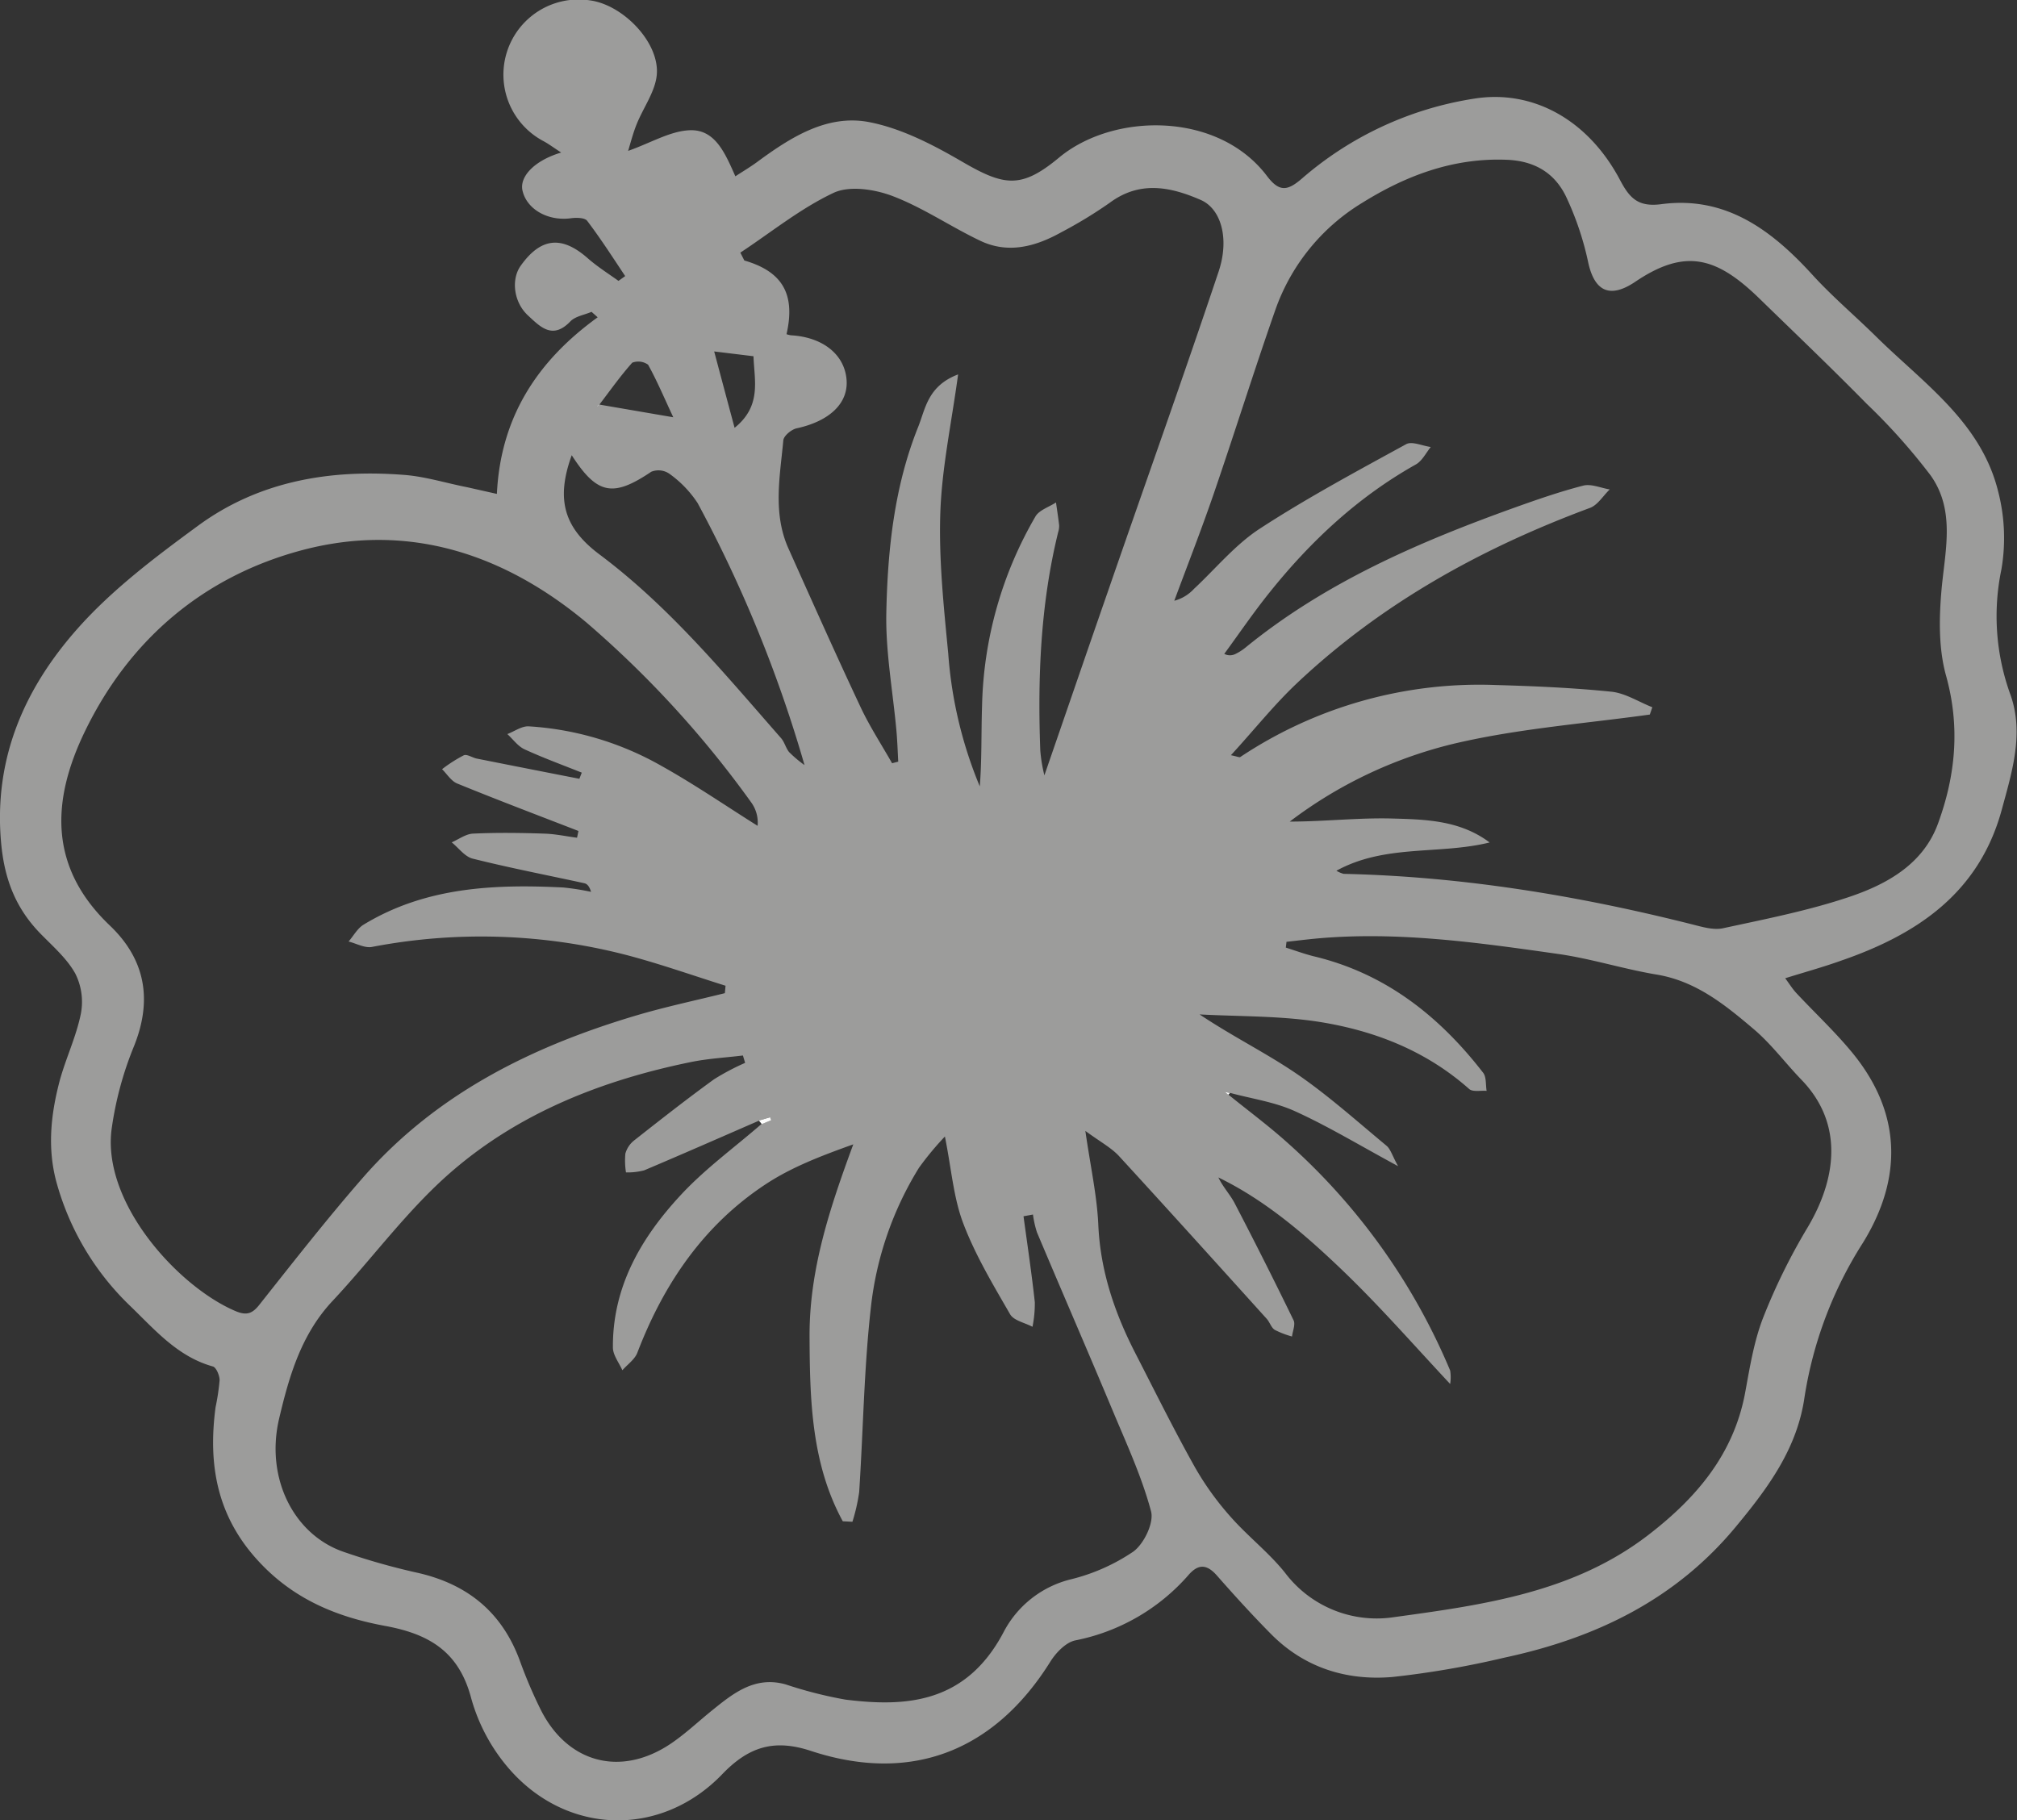 <svg id="Layer_1" data-name="Layer 1" xmlns="http://www.w3.org/2000/svg" viewBox="0 0 328.43 296.43"><rect x="0" y="0" width="328.43" height="296.43" fill="#333333" stroke="none"/><defs><style>.cls-1{fill:#9c9c9b;}.cls-2{fill:#fdfdfc;}.cls-3{fill:#f5f5f5;}</style></defs><title>logo_federalisme_di_Malaysia_trans_grey</title><path class="cls-1" d="M211.58,354.37c.59-12.52,6.61-21.68,16.41-28.76l-1-.89c-1.17.51-2.66.72-3.47,1.58-2.89,3-4.89.85-6.89-1-2.31-2.14-2.77-5.85-1.17-8.09,3.28-4.6,6.69-4.93,10.92-1.21,1.54,1.35,3.29,2.46,5,3.68l1.09-.78c-2-3-4-6.12-6.19-9-.39-.52-1.77-.54-2.64-.42-3.69.51-7.19-1.42-7.89-4.5-.52-2.26,1.92-4.9,6.3-6.2-1.26-.81-2-1.38-2.89-1.86A12.24,12.24,0,0,1,226.73,274c5.36.71,11.31,6.8,10.89,12.06-.23,2.78-2.21,5.41-3.3,8.15-.6,1.5-1,3.09-1.37,4.3,3.73-1.32,6.84-3.22,10-3.36,4.14-.18,5.75,3.64,7.46,7.5,1.21-.79,2.41-1.5,3.53-2.32,5.43-4,11.33-7.77,18.12-6.53,5.32,1,10.5,3.69,15.26,6.46,6.87,4,9.64,4.46,15.8-.66,8.88-7.37,25.94-7.53,33.89,3.05,2,2.62,3.34,2.36,5.66.36a55.8,55.8,0,0,1,28-13c9.58-1.55,18.6,3.43,23.79,13.24,1.54,2.92,2.92,4.44,6.71,3.94,10.46-1.39,17.94,4.18,24.59,11.47,3.24,3.56,6.95,6.69,10.39,10.08,7.65,7.55,17,13.85,19.84,25.07a30.24,30.24,0,0,1,.57,12.86,37.33,37.33,0,0,0,1.5,20.47c2.19,6.28.23,12.51-1.44,18.65-3.7,13.6-13.82,20.35-26.26,24.62-2.79,1-5.63,1.78-9,2.83.73,1,1.19,1.74,1.79,2.39,3.06,3.28,6.36,6.35,9.2,9.82,8,9.81,8.11,20.4,1.67,30.86a65.26,65.26,0,0,0-9.53,25.22c-1.19,8.22-5.83,14.58-11,20.82-9.91,12.08-23,18.35-37.87,21.53a148,148,0,0,1-18.26,3.15c-7.44.62-14.3-1.51-19.73-7-3.06-3.09-6-6.33-8.86-9.58-1.62-1.81-3-1.86-4.6,0a32.89,32.89,0,0,1-18.42,10.62c-1.54.33-3.14,2-4.05,3.46-9.1,14.56-22.62,19.89-38.91,14.56-6-2-10.15-.76-14.49,3.74-10,10.42-25.43,10-34.86-1a29.72,29.72,0,0,1-6.06-11.4c-2-7.55-6.85-10.41-14-11.72-7.48-1.38-14.36-4.09-20-9.89-7.26-7.43-8.9-16-7.61-25.72a37.1,37.1,0,0,0,.66-4.4c0-.77-.55-2.09-1.1-2.24-5.8-1.61-9.55-6.1-13.56-9.95A44.1,44.1,0,0,1,140,466.94c-1.68-5.73-1.09-11.36.37-16.94,1-3.7,2.71-7.22,3.47-11a10.24,10.24,0,0,0-.91-6.52c-1.35-2.43-3.61-4.4-5.61-6.44-4.07-4.15-5.93-8.88-6.47-14.87-1.24-13.71,3.81-25.1,12.4-34.81,5.67-6.41,12.72-11.71,19.67-16.81,9.94-7.29,21.54-9.23,33.62-8.27,3.43.27,6.8,1.34,10.19,2Zm16.61-14.56,12.11,2.08c-1.56-3.35-2.68-6-4.1-8.56a2.75,2.75,0,0,0-2.58-.33c-1.93,2.16-3.61,4.55-5.38,6.86l-.4.27c.08,0,.19,0,.23,0A1,1,0,0,0,228.19,339.81ZM331,451.92l-.81-.15.52.44c3.16,2.56,6.45,5,9.48,7.71a102.85,102.85,0,0,1,26.61,37.2,6.94,6.94,0,0,1,0,2.19c-6-6.42-11.52-12.74-17.53-18.5s-12.49-11.38-20.21-15.13c.77,1.62,2,2.87,2.73,4.35q4.89,9.39,9.51,18.9c.34.68-.15,1.76-.25,2.65a14.35,14.35,0,0,1-2.81-1.08c-.58-.37-.81-1.24-1.3-1.79-8-8.86-16-17.73-24.06-26.51-1.27-1.37-3-2.28-5.48-4.1.84,5.85,1.9,10.57,2.11,15.32.34,7.52,2.67,14.35,6.05,20.92,3.18,6.19,6.27,12.44,9.67,18.51a47.26,47.26,0,0,0,5.83,8.1c2.79,3.17,6.22,5.81,8.85,9.1a18.69,18.69,0,0,0,17.76,7.23c14.57-2,29.28-4,41.49-13.45,7.77-6,13.82-13.1,15.68-23.13.76-4.13,1.43-8.37,2.95-12.25A98.86,98.86,0,0,1,425,473.83c4.69-7.88,5.94-16.89-1-24.06-2.59-2.68-4.84-5.73-7.65-8.14-4.71-4-9.51-7.95-16-9-5.37-.9-10.62-2.59-16-3.35-13.12-1.86-26.27-3.74-39.59-2.48-1.54.15-3.07.34-4.61.51l-.11.94c1.48.47,2.94,1,4.44,1.39,11.69,2.76,20.51,9.71,27.7,19,.54.7.39,2,.56,2.94-1-.08-2.27.21-2.85-.31-7.14-6.33-15.69-9.61-24.89-11-6.26-.92-12.68-.8-19-1.14,5.43,3.63,10.92,6.32,15.91,9.74s9.74,7.67,14.51,11.63c.67.55.94,1.6,1.9,3.34-6.31-3.41-11.39-6.5-16.77-8.94C338.25,453.39,334.51,452.87,331,451.92Zm-76.71,4.5c-6.25,2.72-12.48,5.46-18.75,8.11a10.78,10.78,0,0,1-2.94.33,12.24,12.24,0,0,1-.1-3.07,4.18,4.18,0,0,1,1.43-2.14c4.28-3.37,8.56-6.73,13-9.95a38.82,38.82,0,0,1,5.07-2.68l-.36-1.2c-2.84.35-5.73.5-8.53,1.08-14.34,2.94-27.83,8.23-38.91,17.83-7.17,6.2-12.86,14.1-19.39,21.07-5.09,5.43-7.06,12.24-8.68,19.11-2.3,9.7,2.37,19,10.58,21.77A109.6,109.6,0,0,0,198.39,530c8.35,1.82,14.09,6.47,17,14.58a76.24,76.24,0,0,0,3.22,7.56c4.34,8.89,13.11,11.27,21.32,5.72,2.35-1.59,4.44-3.58,6.66-5.37,3.51-2.84,7-5.65,12-4.26a68.51,68.51,0,0,0,9.74,2.48c9.63,1.2,19.52.76,25.71-10.9a16.89,16.89,0,0,1,11.05-8.7,31.49,31.49,0,0,0,10.13-4.51c1.72-1.26,3.37-4.67,2.88-6.54-1.49-5.58-3.95-10.92-6.2-16.29-4.07-9.74-8.28-19.42-12.38-29.15a16.28,16.28,0,0,1-.65-2.9l-1.54.28c.63,4.66,1.33,9.31,1.84,14a19,19,0,0,1-.38,4c-1.24-.66-3-1-3.62-2-2.78-4.82-5.68-9.65-7.64-14.81-1.6-4.18-1.93-8.85-3-14.18a49.91,49.91,0,0,0-4.22,5.09,54.56,54.56,0,0,0-7.83,22.71c-1.13,10-1.25,20.07-1.91,30.11a29.77,29.77,0,0,1-1.1,4.83l-1.57-.08c-5.13-9.43-5.37-19.81-5.41-30.32,0-10.83,3.34-20.79,7.12-31.06-5.1,1.83-10,3.68-14.27,6.5-10.1,6.65-16.6,16.22-20.89,27.43-.42,1.1-1.61,1.91-2.44,2.86-.54-1.23-1.54-2.47-1.54-3.71-.07-9.92,4.63-17.92,11.07-24.85,3.94-4.25,8.72-7.71,13.11-11.53l1.52-.61-.16-.49Zm94-40.68a4.66,4.66,0,0,0,1.16.5c19.21.43,38,3.51,56.61,8.19,1.67.42,3.54,1,5.12.68,7-1.52,14.12-2.9,20.89-5.21,6-2.06,11.77-5.31,14.16-11.83,2.87-7.83,3.64-15.76,1.32-24.09-1.19-4.27-1.15-9.05-.78-13.53.53-6.56,2.44-13.27-1.77-19.14a99,99,0,0,0-10.37-11.61c-5.74-5.84-11.67-11.5-17.54-17.21-6.9-6.69-12-8.17-20.14-2.67-4.09,2.76-6.61,1.63-7.66-3.1a48.66,48.66,0,0,0-3.66-10.85q-2.78-5.64-9.61-5.91c-8.76-.35-16.5,2.61-23.62,7.06a33.28,33.28,0,0,0-14.06,17.37c-3.5,10-6.64,20.06-10.07,30.05-2,5.82-4.25,11.56-6.39,17.33a6.68,6.68,0,0,0,3.19-1.92c3.55-3.31,6.72-7.2,10.72-9.81,7.68-5,15.8-9.36,23.85-13.77.95-.52,2.64.28,4,.46-.8,1-1.4,2.26-2.42,2.84-9.37,5.26-17.06,12.42-23.73,20.73-2.63,3.26-5,6.74-7.47,10.12a2,2,0,0,0,1.85,0,8.68,8.68,0,0,0,1.57-1c13-10.61,28.1-17.15,43.69-22.76,3.74-1.34,7.5-2.65,11.34-3.64,1.3-.33,2.87.39,4.32.62-1.06,1-1.94,2.52-3.2,3-17.67,6.56-33.9,15.52-47.68,28.5-3.77,3.55-7,7.64-10.81,11.78,1.06.22,1.38.39,1.52.3a70.21,70.21,0,0,1,41.59-11.73c6.29.18,12.59.45,18.85,1.09,2.28.24,4.44,1.66,6.66,2.53l-.41,1.19c-10.19,1.42-20.51,2.21-30.52,4.43a71.93,71.93,0,0,0-28.11,13c5.67,0,11.18-.65,16.67-.5s11.05.28,15.88,3.9C365,413.16,356.21,411.37,348.27,415.74ZM248.7,435.67l.11-1.21c-5.29-1.66-10.52-3.51-15.86-4.93a94.29,94.29,0,0,0-41.71-1.39c-1.18.22-2.54-.56-3.81-.88.81-.93,1.44-2.14,2.45-2.75,10.05-6.11,21.19-6.61,32.49-6.05a41.56,41.56,0,0,1,4.54.71c-.3-1-.69-1.32-1.13-1.41-6.05-1.32-12.14-2.49-18.15-4-1.28-.32-2.28-1.74-3.41-2.65,1.16-.5,2.3-1.37,3.47-1.42,3.86-.18,7.73-.13,11.6,0,1.78.05,3.56.44,5.34.67l.23-1.1c-6.58-2.55-13.18-5.05-19.72-7.72-1-.4-1.67-1.54-2.49-2.34a23.19,23.19,0,0,1,3.53-2.26c.52-.24,1.39.38,2.12.53q8.35,1.66,16.71,3.29l.39-1c-3.12-1.25-6.28-2.4-9.32-3.8-1.09-.5-1.87-1.64-2.8-2.48,1.16-.44,2.35-1.32,3.48-1.26a49.72,49.72,0,0,1,21.61,6.44c5.38,3,10.45,6.49,15.66,9.76a5.58,5.58,0,0,0-1-3.76,166.78,166.78,0,0,0-26.88-29.36C212.58,364,197,359,179.9,363.52c-15.91,4.22-28.05,14.4-35.35,29.41-5.46,11.21-6.07,22.13,4,31.72,5.78,5.51,7,12.12,3.9,19.75a55.6,55.6,0,0,0-3.58,13.23c-1.74,12.09,10.81,25.84,20.12,29.8,1.89.81,2.82.4,4-1.13,5.47-6.9,10.9-13.85,16.69-20.49,11.93-13.71,27.53-21.44,44.63-26.52C239.07,437.88,243.91,436.86,248.7,435.67Zm2.52-120.59.65,1.28c6.23,1.8,8.35,5.5,6.87,12a3.79,3.79,0,0,0,.72.18c5.14.29,8.68,3.08,9.05,7.15.36,3.89-2.74,6.83-8.12,8-.85.18-2.1,1.22-2.17,1.95-.55,5.9-1.74,11.89.84,17.63,3.86,8.62,7.71,17.25,11.73,25.8,1.48,3.16,3.41,6.11,5.14,9.16l1-.26c-.09-1.65-.14-3.3-.29-5-.58-6.42-1.78-12.84-1.65-19.24.21-10.29,1.3-20.59,5.19-30.28,1.18-2.93,1.54-6.66,6.5-8.54-1.09,8-2.66,15.29-2.9,22.61-.25,7.62.57,15.31,1.3,22.93A69.14,69.14,0,0,0,290.21,402c.35-4.41.22-8.77.37-13.12A64,64,0,0,1,299.3,358c.61-1,2.19-1.5,3.32-2.24.17,1.24.37,2.47.51,3.7a3.27,3.27,0,0,1-.15,1.11c-2.88,11.7-3.36,23.6-2.92,35.56a24.54,24.54,0,0,0,.67,4.07c3.29-9.52,6.78-19.7,10.32-29.88,6-17.38,12.21-34.71,18.05-52.16,1.8-5.39.39-10.22-2.91-11.66-4.91-2.14-9.91-3.18-14.82.46a72.38,72.38,0,0,1-7.92,4.82c-4.19,2.33-8.64,3.54-13.2,1.35-4.81-2.29-9.29-5.38-14.23-7.26-2.92-1.11-7-1.74-9.61-.53C261,307.89,256.24,311.77,251.22,315.08Zm-27.46,33c-2.61,7.21-1.25,11.82,4.53,16.15,11.35,8.49,20.3,19.35,29.56,29.91.56.64.76,1.57,1.29,2.25a19.69,19.69,0,0,0,2.53,2.14,216,216,0,0,0-17.4-42.66,18,18,0,0,0-4.63-4.8,3.13,3.13,0,0,0-2.92-.31C230.51,354.94,227.91,354.52,223.76,348.06Zm26.52-4.47c4.43-3.57,3.22-7.66,3.08-11.66l-6.4-.78C248.13,335.56,249.16,339.42,250.28,343.59Z" transform="translate(-130.67 -273.94)"/><path class="cls-2" d="M254.25,456.42l1.81-.54.16.49-1.51.62Z" transform="translate(-130.67 -273.94)"/><path class="cls-3" d="M228.19,339.81a1,1,0,0,1-.12.3s-.15,0-.23,0l.4-.27Z" transform="translate(-130.67 -273.94)"/><path class="cls-2" d="M330.67,452.21l-.52-.44.81.15Z" transform="translate(-130.67 -273.94)"/></svg>